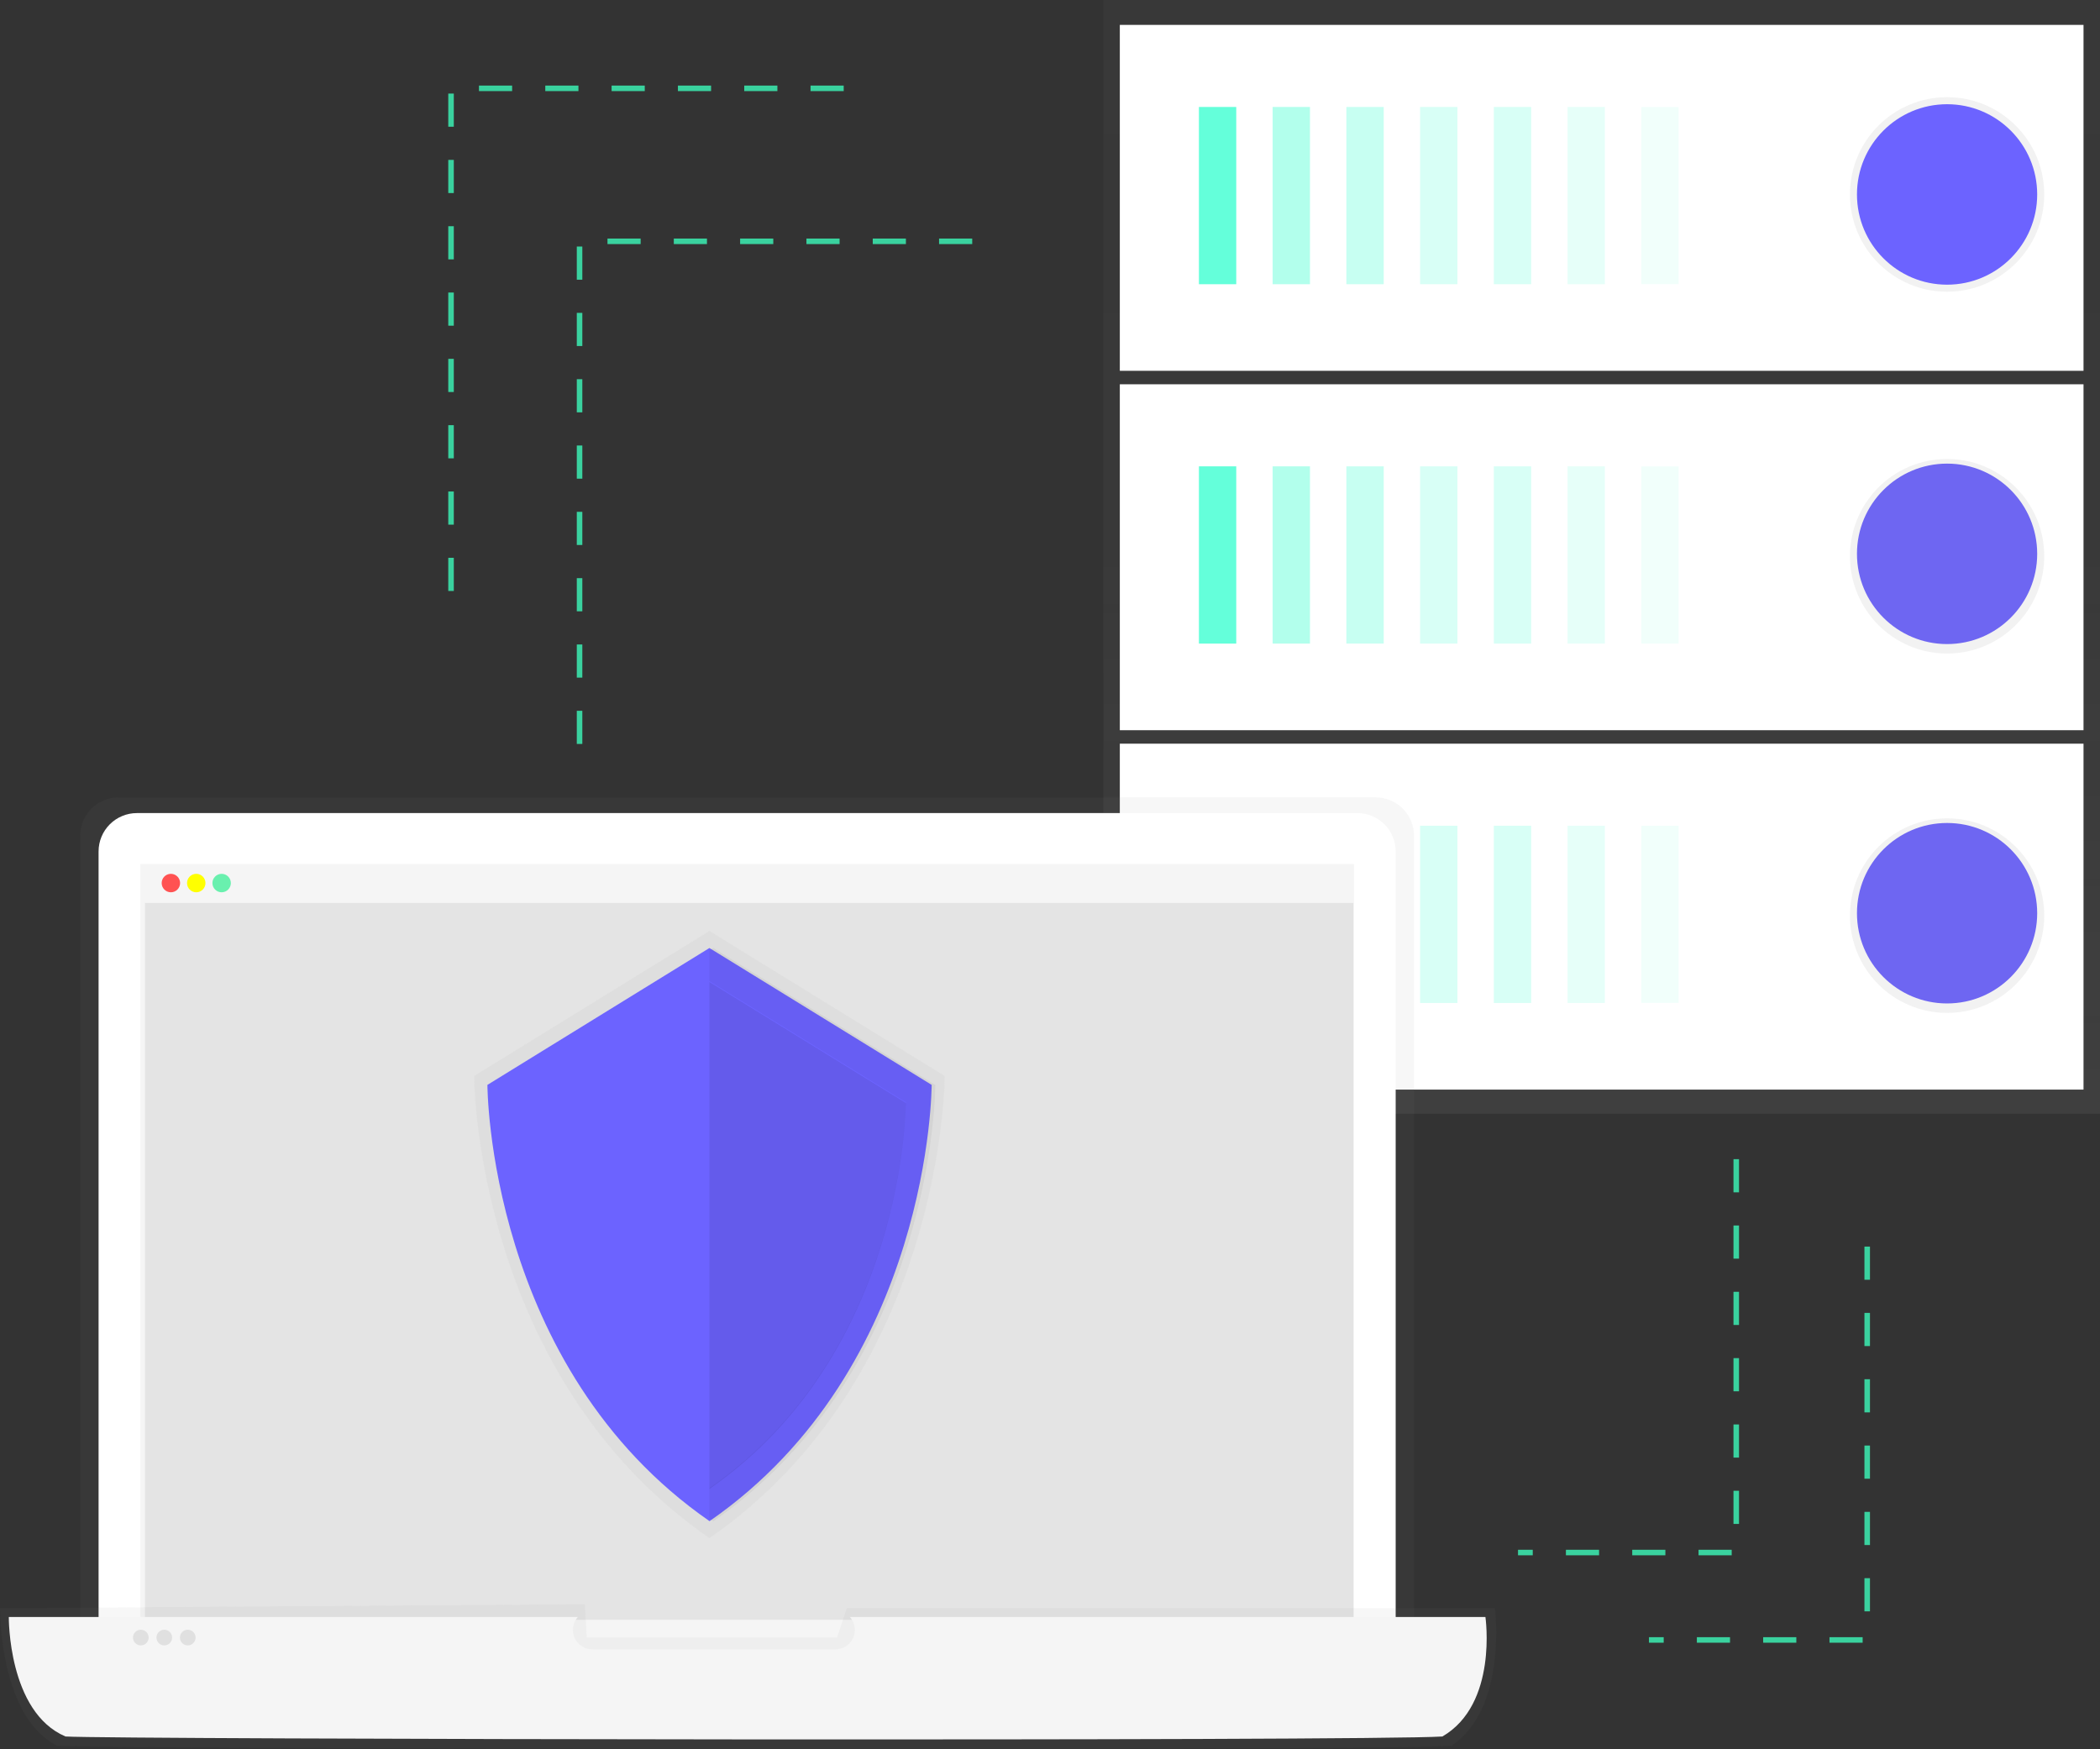 <svg width="760" height="633" viewBox="0 0 760 633" fill="none" xmlns="http://www.w3.org/2000/svg">
<rect x="0" y="0" width="760" height="633" fill="#333333" stroke="none"/>
<g opacity="0.8">
<path opacity="0.8" d="M360.694 0H0V403.084H360.694V0Z" transform="translate(399.306)" fill="url(#paint0_linear)"/>
</g>
<path d="M348.767 0H0V125.181H348.767V0Z" transform="translate(405.267 269.122)" fill="white"/>
<path d="M13.515 0H0V64.146H13.515V0Z" transform="translate(433.892 298.815)" fill="#64FFDA"/>
<g opacity="0.7">
<path opacity="0.7" d="M13.515 0H0V64.146H13.515V0Z" transform="translate(460.572 298.815)" fill="#64FFDA"/>
</g>
<g opacity="0.6">
<path opacity="0.6" d="M13.515 0H0V64.146H13.515V0Z" transform="translate(487.26 298.815)" fill="#64FFDA"/>
</g>
<g opacity="0.5">
<path opacity="0.5" d="M13.515 0H0V64.146H13.515V0Z" transform="translate(513.94 298.815)" fill="#64FFDA"/>
</g>
<g opacity="0.5">
<path opacity="0.5" d="M13.515 0H0V64.146H13.515V0Z" transform="translate(540.618 298.815)" fill="#64FFDA"/>
</g>
<g opacity="0.4">
<path opacity="0.4" d="M13.515 0H0V64.146H13.515V0Z" transform="translate(567.298 298.815)" fill="#64FFDA"/>
</g>
<g opacity="0.3">
<path opacity="0.3" d="M13.515 0H0V64.146H13.515V0Z" transform="translate(593.986 298.815)" fill="#64FFDA"/>
</g>
<path d="M32.611 65.306C50.623 65.306 65.223 50.687 65.223 32.653C65.223 14.619 50.623 0 32.611 0C14.601 0 0 14.619 0 32.653C0 50.687 14.601 65.306 32.611 65.306Z" transform="translate(672.046 297.822)" fill="#6C63FF"/>
<path d="M348.767 0H0V125.181H348.767V0Z" transform="translate(405.267 139.065)" fill="white"/>
<path d="M13.515 0H0V64.146H13.515V0Z" transform="translate(433.892 168.758)" fill="#64FFDA"/>
<g opacity="0.7">
<path opacity="0.7" d="M13.515 0H0V64.146H13.515V0Z" transform="translate(460.572 168.758)" fill="#64FFDA"/>
</g>
<g opacity="0.6">
<path opacity="0.6" d="M13.515 0H0V64.146H13.515V0Z" transform="translate(487.26 168.758)" fill="#64FFDA"/>
</g>
<g opacity="0.5">
<path opacity="0.5" d="M13.515 0H0V64.146H13.515V0Z" transform="translate(513.94 168.758)" fill="#64FFDA"/>
</g>
<g opacity="0.5">
<path opacity="0.5" d="M13.515 0H0V64.146H13.515V0Z" transform="translate(540.618 168.758)" fill="#64FFDA"/>
</g>
<g opacity="0.4">
<path opacity="0.4" d="M13.515 0H0V64.146H13.515V0Z" transform="translate(567.298 168.758)" fill="#64FFDA"/>
</g>
<g opacity="0.3">
<path opacity="0.3" d="M13.515 0H0V64.146H13.515V0Z" transform="translate(593.986 168.758)" fill="#64FFDA"/>
</g>
<path d="M32.611 65.306C50.623 65.306 65.223 50.687 65.223 32.653C65.223 14.619 50.623 0 32.611 0C14.601 0 0 14.619 0 32.653C0 50.687 14.601 65.306 32.611 65.306Z" transform="translate(672.046 167.772)" fill="#6C63FF"/>
<path d="M348.767 0H0V125.181H348.767V0Z" transform="translate(405.267 9.007)" fill="white"/>
<path d="M13.515 0H0V64.146H13.515V0Z" transform="translate(433.892 38.707)" fill="#64FFDA"/>
<g opacity="0.7">
<path opacity="0.7" d="M13.515 0H0V64.146H13.515V0Z" transform="translate(460.572 38.707)" fill="#64FFDA"/>
</g>
<g opacity="0.6">
<path opacity="0.6" d="M13.515 0H0V64.146H13.515V0Z" transform="translate(487.26 38.707)" fill="#64FFDA"/>
</g>
<g opacity="0.5">
<path opacity="0.5" d="M13.515 0H0V64.146H13.515V0Z" transform="translate(513.94 38.707)" fill="#64FFDA"/>
</g>
<g opacity="0.5">
<path opacity="0.5" d="M13.515 0H0V64.146H13.515V0Z" transform="translate(540.618 38.707)" fill="#64FFDA"/>
</g>
<g opacity="0.4">
<path opacity="0.4" d="M13.515 0H0V64.146H13.515V0Z" transform="translate(567.298 38.707)" fill="#64FFDA"/>
</g>
<g opacity="0.3">
<path opacity="0.3" d="M13.515 0H0V64.146H13.515V0Z" transform="translate(593.986 38.707)" fill="#64FFDA"/>
</g>
<path d="M35.157 70.403C54.573 70.403 70.313 54.642 70.313 35.201C70.313 15.76 54.573 0 35.157 0C15.74 0 0 15.76 0 35.201C0 54.642 15.74 70.403 35.157 70.403Z" transform="translate(669.503 35.166)" fill="url(#paint1_linear)"/>
<path d="M35.157 70.403C54.573 70.403 70.313 54.642 70.313 35.201C70.313 15.76 54.573 0 35.157 0C15.74 0 0 15.76 0 35.201C0 54.642 15.74 70.403 35.157 70.403Z" transform="translate(669.503 166.094)" fill="url(#paint2_linear)"/>
<path d="M35.157 70.403C54.573 70.403 70.313 54.642 70.313 35.201C70.313 15.76 54.573 0 35.157 0C15.74 0 0 15.76 0 35.201C0 54.642 15.74 70.403 35.157 70.403Z" transform="translate(669.503 296.144)" fill="url(#paint3_linear)"/>
<path d="M32.611 65.306C50.623 65.306 65.223 50.687 65.223 32.653C65.223 14.619 50.623 0 32.611 0C14.601 0 0 14.619 0 32.653C0 50.687 14.601 65.306 32.611 65.306Z" transform="translate(672.046 37.714)" fill="#6C63FF"/>
<g opacity="0.8">
<path opacity="0.8" d="M482.731 322.468H0V13.884C0 12.06 0.359 10.255 1.055 8.571C1.752 6.886 2.774 5.356 4.061 4.066C5.349 2.777 6.877 1.755 8.56 1.057C10.242 0.359 12.045 0 13.866 0H468.857C470.678 0 472.481 0.359 474.162 1.057C475.846 1.755 477.374 2.777 478.66 4.066C479.949 5.356 480.97 6.886 481.668 8.571C482.364 10.255 482.724 12.06 482.724 13.884L482.731 322.468Z" transform="translate(29.023 288.559)" fill="url(#paint4_linear)"/>
</g>
<path d="M13.866 0H455.562C459.238 0 462.765 1.463 465.365 4.066C467.965 6.67 469.426 10.201 469.426 13.884V316.793H0V13.884C0 10.201 1.461 6.67 4.061 4.066C6.662 1.463 10.188 0 13.866 0Z" transform="translate(35.675 294.237)" fill="white"/>
<path d="M439.202 0H0V288.438H439.202V0Z" transform="translate(50.787 312.661)" fill="#F5F5F5"/>
<path opacity="0.8" d="M437.341 0H0V259.5H437.341V0Z" transform="translate(52.472 326.671)" fill="#E0E0E0"/>
<path d="M437.341 0H0V13.787H437.341V0Z" transform="translate(52.472 312.882)" fill="#F5F5F5"/>
<path d="M3.335 6.678C5.177 6.678 6.67 5.183 6.67 3.339C6.67 1.495 5.177 0 3.335 0C1.493 0 0 1.495 0 3.339C0 5.183 1.493 6.678 3.335 6.678Z" transform="translate(58.51 316.221)" fill="#FF5252"/>
<path d="M3.335 6.678C5.177 6.678 6.67 5.183 6.67 3.339C6.67 1.495 5.177 0 3.335 0C1.493 0 0 1.495 0 3.339C0 5.183 1.493 6.678 3.335 6.678Z" transform="translate(67.689 316.221)" fill="#FFFF00"/>
<path d="M3.335 6.678C5.177 6.678 6.67 5.183 6.67 3.339C6.67 1.495 5.177 0 3.335 0C1.493 0 0 1.495 0 3.339C0 5.183 1.493 6.678 3.335 6.678Z" transform="translate(76.878 316.221)" fill="#69F0AE"/>
<g opacity="0.8">
<path opacity="0.8" d="M525.26 51.194C498.389 53.232 36.912 52.415 20.782 51.194C-0.359 40.992 0 1.415 0 1.415L211.633 0L212.344 12.047H302.947L306.457 1.415H541.022C541.022 1.415 545.681 37.732 525.26 51.194Z" transform="translate(0 580.565)" fill="url(#paint5_linear)"/>
</g>
<path d="M534.395 0H304.412C305.316 1.02 305.905 2.282 306.106 3.631C306.307 4.981 306.111 6.36 305.542 7.6C304.974 8.839 304.057 9.887 302.905 10.614C301.752 11.342 300.414 11.717 299.05 11.696H211.291C209.928 11.717 208.589 11.342 207.436 10.614C206.284 9.887 205.367 8.839 204.799 7.6C204.23 6.36 204.034 4.981 204.235 3.631C204.436 2.282 205.024 1.02 205.929 0H0C0 0 -0.351 34.375 20.527 43.233C36.456 44.296 492.289 44.99 518.827 43.233C539.002 31.537 534.395 0 534.395 0Z" transform="translate(3.186 585.168)" fill="#F5F5F5"/>
<path d="M2.835 5.676C4.4 5.676 5.669 4.406 5.669 2.838C5.669 1.271 4.4 0 2.835 0C1.269 0 0 1.271 0 2.838C0 4.406 1.269 5.676 2.835 5.676Z" transform="translate(48.128 589.763)" fill="#E0E0E0"/>
<path d="M2.835 5.676C4.4 5.676 5.669 4.406 5.669 2.838C5.669 1.271 4.4 0 2.835 0C1.269 0 0 1.271 0 2.838C0 4.406 1.269 5.676 2.835 5.676Z" transform="translate(56.623 589.763)" fill="#E0E0E0"/>
<path d="M2.835 5.676C4.4 5.676 5.669 4.406 5.669 2.838C5.669 1.271 4.4 0 2.835 0C1.269 0 0 1.271 0 2.838C0 4.406 1.269 5.676 2.835 5.676Z" transform="translate(65.118 589.763)" fill="#E0E0E0"/>
<g opacity="0.7">
<path opacity="0.7" d="M85.18 0L0 52.485C0 52.485 0 160.743 85.18 219.783C170.359 160.734 170.359 52.485 170.359 52.485L85.18 0Z" transform="translate(171.562 336.872)" fill="url(#paint6_linear)"/>
</g>
<path d="M80.344 0L0 49.533C0 49.533 0 151.692 80.388 207.411C160.776 151.692 160.776 49.533 160.776 49.533L80.344 0Z" transform="translate(176.397 343.067)" fill="#6C63FF"/>
<path opacity="0.05" d="M1.378 0L0 0.879V206.497L1.378 207.464C81.766 151.745 81.766 49.586 81.766 49.586L1.378 0Z" transform="translate(256.733 343.067)" fill="black"/>
<path d="M71.085 0L0 43.813C0 43.813 0 134.179 71.085 183.475C142.171 134.179 142.171 43.813 142.171 43.813L71.085 0Z" transform="translate(185.657 355.036)" fill="#6C63FF"/>
<path opacity="0.08" d="M0 0V183.44C71.085 134.144 71.085 43.777 71.085 43.777L0 0Z" transform="translate(256.741 355.378)" fill="black"/>
<path d="M0 181.893V0H150.069" transform="translate(209.746 87.326)" stroke="#3AD29F" stroke-width="2" stroke-miterlimit="10" stroke-dasharray="12 12"/>
<path d="M0 181.893V0H150.069" transform="translate(163.234 31.968)" stroke="#3AD29F" stroke-width="2" stroke-miterlimit="10" stroke-dasharray="12 12"/>
<path d="M78.984 0V142.351H0" transform="translate(549.375 419.479)" stroke="#3AD29F" stroke-width="2" stroke-miterlimit="10" stroke-dasharray="12 12"/>
<path d="M78.984 0V142.351H0" transform="translate(596.767 451.113)" stroke="#3AD29F" stroke-width="2" stroke-miterlimit="10" stroke-dasharray="12 12"/>
<defs>
<linearGradient id="paint0_linear" x2="1" gradientUnits="userSpaceOnUse" gradientTransform="translate(-222.225 403.084) scale(402.572 403.084) rotate(-90)">
<stop stop-color="#808080" stop-opacity="0.25"/>
<stop offset="0.54" stop-color="#808080" stop-opacity="0.12"/>
<stop offset="1" stop-color="#808080" stop-opacity="0.1"/>
</linearGradient>
<linearGradient id="paint1_linear" x2="1" gradientUnits="userSpaceOnUse" gradientTransform="translate(50823.7 8458.13) scale(5633.48 5640.63) rotate(-90)">
<stop stop-color="#808080" stop-opacity="0.25"/>
<stop offset="0.54" stop-color="#808080" stop-opacity="0.12"/>
<stop offset="1" stop-color="#808080" stop-opacity="0.1"/>
</linearGradient>
<linearGradient id="paint2_linear" x2="1" gradientUnits="userSpaceOnUse" gradientTransform="translate(50823.7 18948.1) scale(5633.48 5640.63) rotate(-90)">
<stop stop-color="#808080" stop-opacity="0.25"/>
<stop offset="0.54" stop-color="#808080" stop-opacity="0.12"/>
<stop offset="1" stop-color="#808080" stop-opacity="0.1"/>
</linearGradient>
<linearGradient id="paint3_linear" x2="1" gradientUnits="userSpaceOnUse" gradientTransform="translate(50823.7 29367.7) scale(5633.48 5640.63) rotate(-90)">
<stop stop-color="#808080" stop-opacity="0.25"/>
<stop offset="0.54" stop-color="#808080" stop-opacity="0.12"/>
<stop offset="1" stop-color="#808080" stop-opacity="0.1"/>
</linearGradient>
<linearGradient id="paint4_linear" x2="1" gradientUnits="userSpaceOnUse" gradientTransform="translate(52197.6 253196) scale(177148 118337) rotate(-90)">
<stop stop-color="#808080" stop-opacity="0.25"/>
<stop offset="0.54" stop-color="#808080" stop-opacity="0.12"/>
<stop offset="1" stop-color="#808080" stop-opacity="0.1"/>
</linearGradient>
<linearGradient id="paint5_linear" x2="1" gradientUnits="userSpaceOnUse" gradientTransform="translate(225152 42482.2) scale(32320.9 3129.85) rotate(-90)">
<stop stop-color="#808080" stop-opacity="0.25"/>
<stop offset="0.54" stop-color="#808080" stop-opacity="0.12"/>
<stop offset="1" stop-color="#808080" stop-opacity="0.1"/>
</linearGradient>
<linearGradient id="paint6_linear" x2="1" gradientUnits="userSpaceOnUse" gradientTransform="translate(35676.6 158971) scale(42612 54974.3) rotate(-90)">
<stop stop-color="#808080" stop-opacity="0.25"/>
<stop offset="0.54" stop-color="#808080" stop-opacity="0.12"/>
<stop offset="1" stop-color="#808080" stop-opacity="0.1"/>
</linearGradient>
</defs>
</svg>
